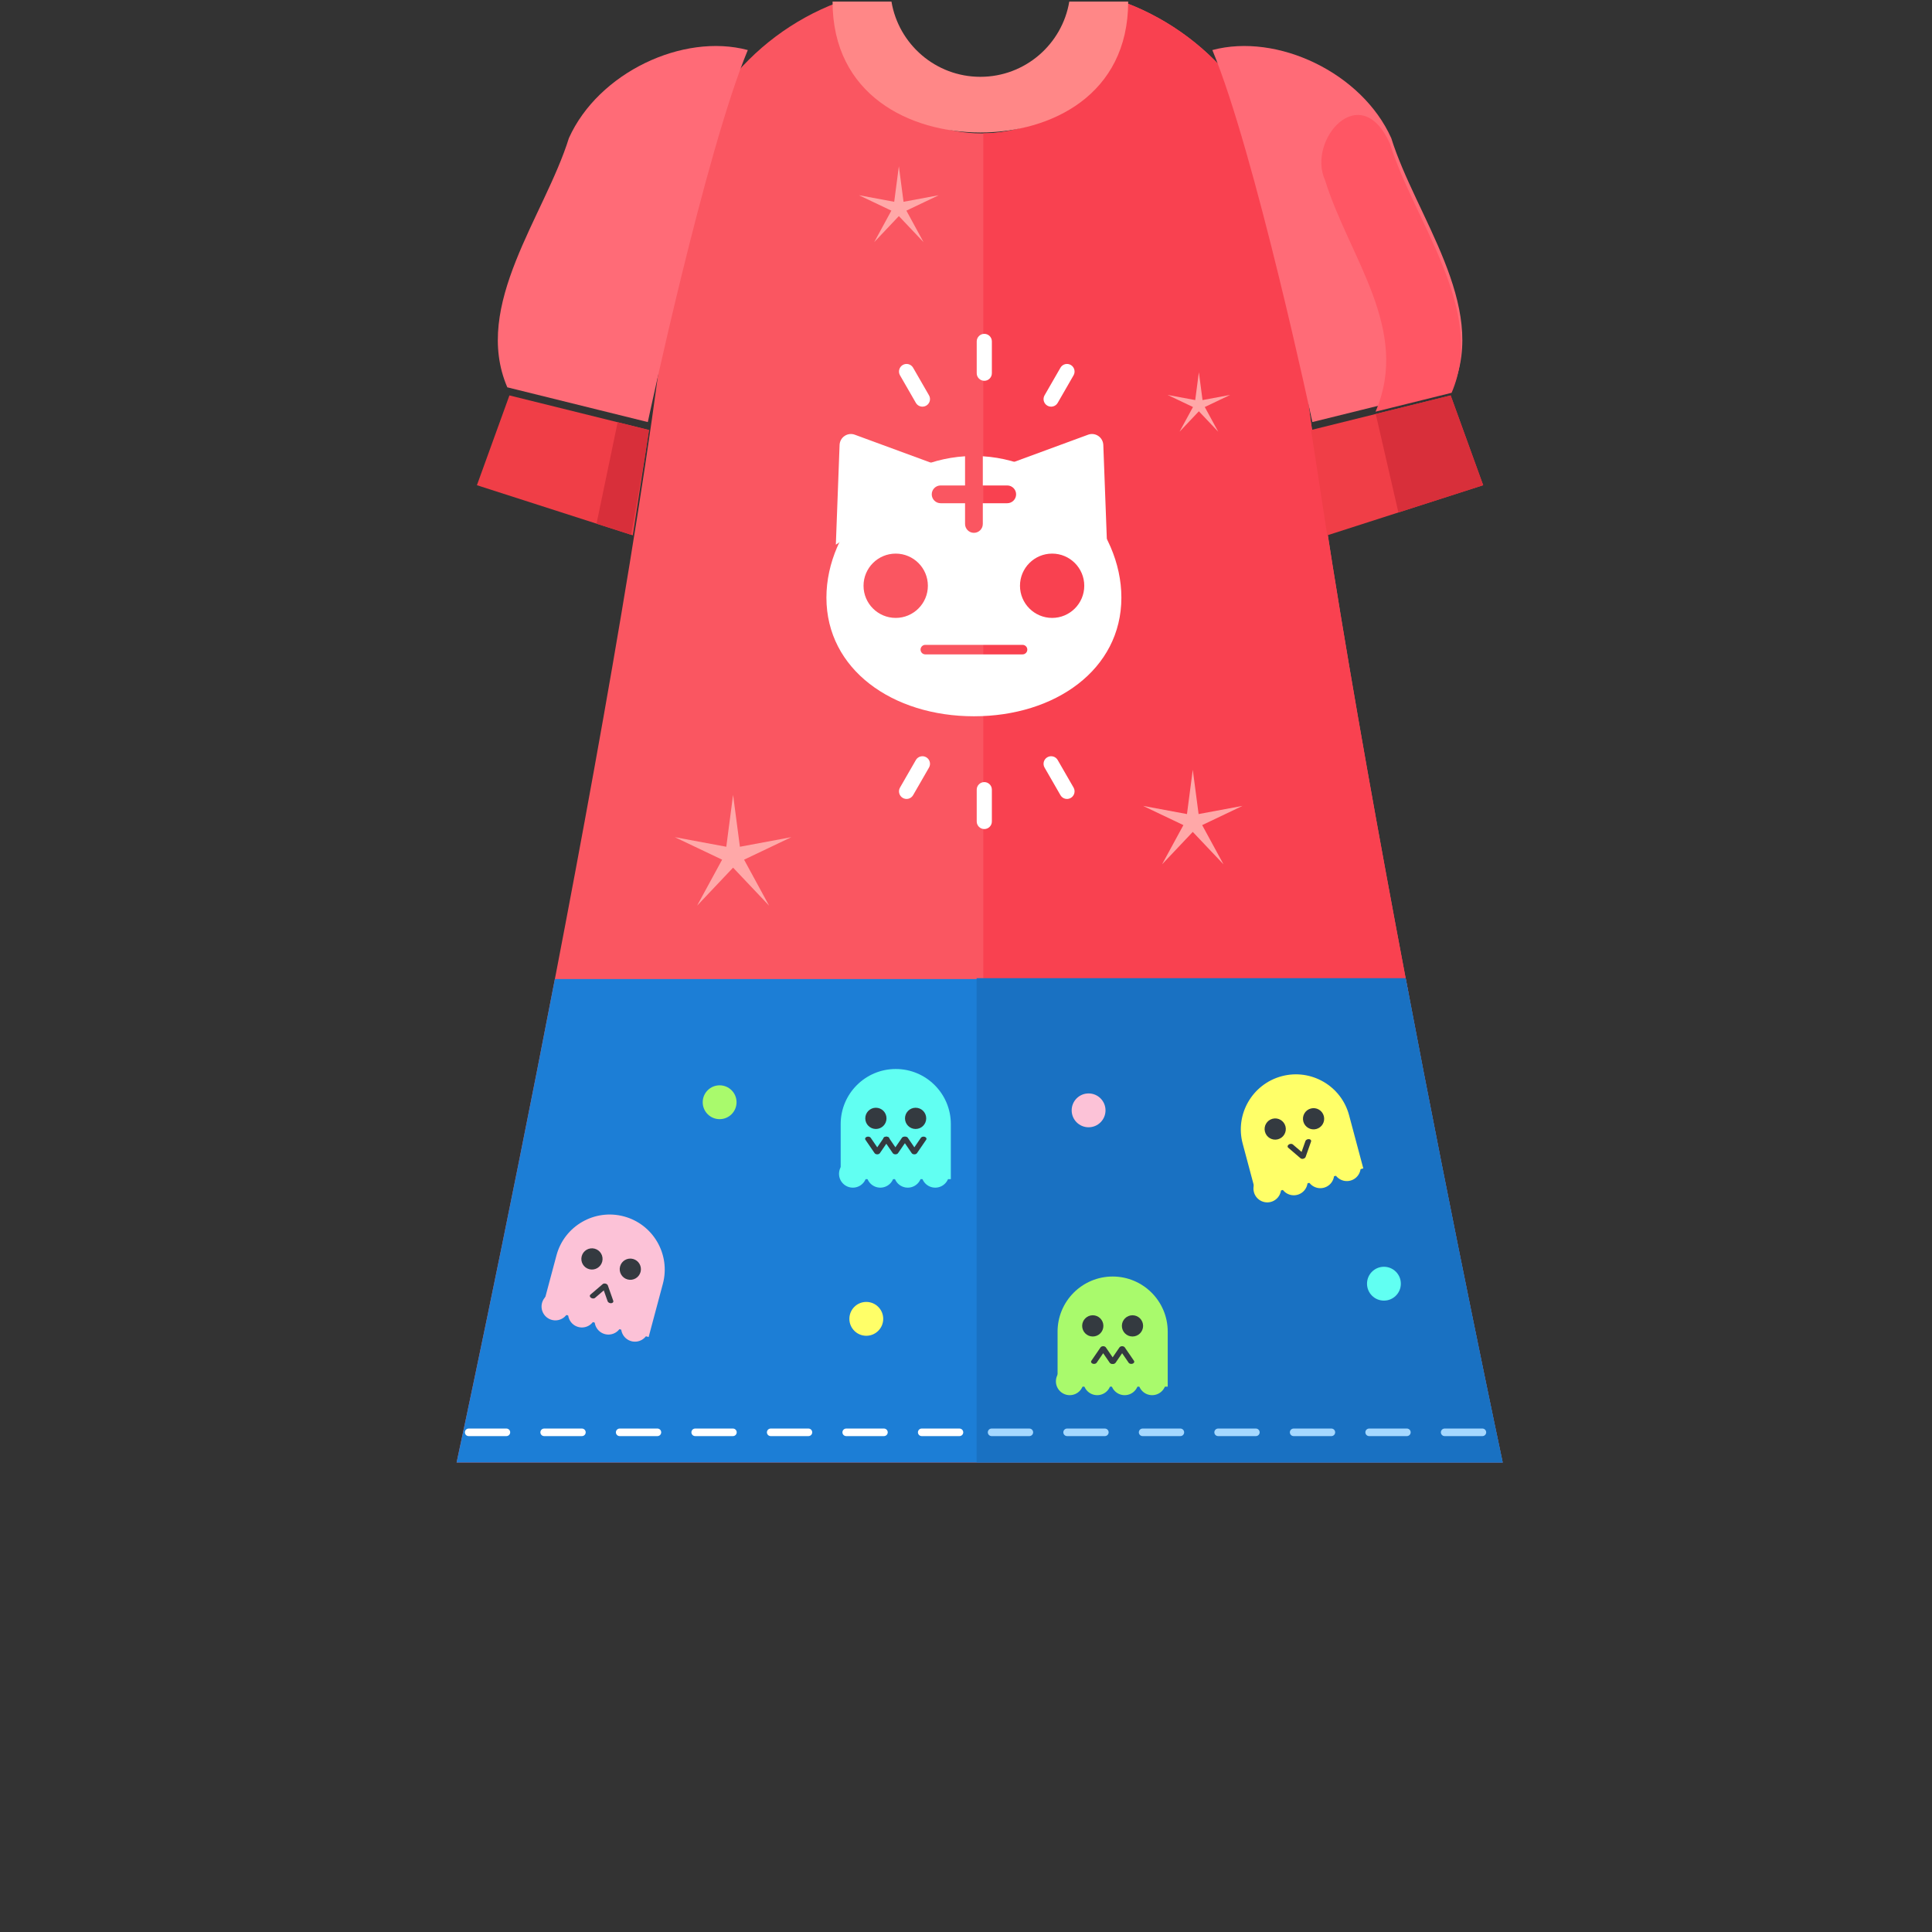 <?xml version="1.0" encoding="UTF-8" standalone="no"?>
<!DOCTYPE svg PUBLIC "-//W3C//DTD SVG 1.1//EN" "http://www.w3.org/Graphics/SVG/1.1/DTD/svg11.dtd">
<svg width="100%" height="100%" viewBox="0 0 256 256" version="1.1" xmlns="http://www.w3.org/2000/svg" xmlns:xlink="http://www.w3.org/1999/xlink" xml:space="preserve" xmlns:serif="http://www.serif.com/" style="fill-rule:evenodd;clip-rule:evenodd;stroke-linecap:round;stroke-linejoin:round;stroke-miterlimit:1.5;">
    <rect x="0" y="0" width="256" height="256" fill="#333333" stroke="none"/>
    <g id="Clothing---Dress" serif:id="Clothing - Dress" transform="matrix(0.887,0,0,0.887,-4052.22,-531.73)">
        <g transform="matrix(1.128,0,0,1.128,3218.78,-357.048)">
            <path d="M1307.44,848.309C1308.38,858.033 1316.58,865.646 1326.55,865.646C1336.5,865.646 1344.69,858.059 1345.64,848.361C1357.46,852.863 1366.16,863.889 1367.12,877.251C1370.51,924.309 1395.53,1041.66 1395.53,1041.66L1256.99,1041.66C1256.99,1041.66 1282.37,924.138 1285.93,877.097C1286.93,863.763 1295.64,852.785 1307.44,848.309Z" style="fill:rgb(250,86,97);"/>
            <clipPath id="_clip1">
                <path d="M1307.44,848.309C1308.38,858.033 1316.58,865.646 1326.55,865.646C1336.5,865.646 1344.69,858.059 1345.64,848.361C1357.46,852.863 1366.16,863.889 1367.12,877.251C1370.51,924.309 1395.53,1041.66 1395.53,1041.66L1256.99,1041.66C1256.99,1041.66 1282.37,924.138 1285.93,877.097C1286.93,863.763 1295.64,852.785 1307.44,848.309Z"/>
            </clipPath>
            <g clip-path="url(#_clip1)">
                <g transform="matrix(0.853,0,0,0.838,195.015,149.294)">
                    <rect x="1326.76" y="832.393" width="70.917" height="158.164" style="fill:rgb(249,65,80);"/>
                </g>
                <g transform="matrix(1,0,0,1.16,-0.065,-152.63)">
                    <path d="M1386.92,974.367L1400.97,1044.05L1247.65,1044.05L1267.99,974.367L1386.92,974.367Z" style="fill:rgb(28,126,214);"/>
                </g>
                <g transform="matrix(1.004,0,0,0.421,-6.208,627.081)">
                    <rect x="1326.76" y="832.393" width="70.917" height="158.164" style="fill:rgb(25,113,194);"/>
                </g>
            </g>
        </g>
        <g transform="matrix(1.128,0,0,1.128,4570.21,566.088)">
            <path d="M140.054,29.803L147.854,29.803C147.854,42.192 137.622,47.141 128.28,47.141C118.937,47.141 108.705,42.192 108.705,29.803L116.505,29.803C117.446,35.454 122.363,39.767 128.28,39.767C134.196,39.767 139.113,35.454 140.054,29.803Z" style="fill:rgb(255,135,135);"/>
        </g>
        <g transform="matrix(1.128,0,0,1.128,4570.21,571.788)">
            <path d="M60.51,214.23L128,214.23" style="fill:none;stroke:white;stroke-width:1px;stroke-dasharray:5,5,0,0;"/>
        </g>
        <g transform="matrix(1.128,0,0,1.128,4648.33,571.788)">
            <path d="M60.51,214.23L128,214.23" style="fill:none;stroke:rgb(165,216,255);stroke-width:1px;stroke-dasharray:5,5,0,0;"/>
        </g>
        <g id="Deco---Stars" serif:id="Deco - Stars">
            <g transform="matrix(0.65,0,0,0.65,3837.01,76.457)">
                <path d="M1293.78,987.308L1295.35,999.239L1307.17,997.037L1296.31,1002.21L1302.06,1012.78L1293.78,1004.04L1285.51,1012.78L1291.26,1002.21L1280.39,997.037L1292.22,999.239L1293.78,987.308Z" style="fill:rgb(255,168,168);"/>
            </g>
            <g transform="matrix(0.445,0,0,0.445,4127,184.953)">
                <path d="M1293.78,987.308L1295.35,999.239L1307.17,997.037L1296.31,1002.21L1302.06,1012.78L1293.78,1004.04L1285.51,1012.78L1291.26,1002.21L1280.39,997.037L1292.22,999.239L1293.78,987.308Z" style="fill:rgb(255,168,168);"/>
            </g>
            <g transform="matrix(0.555,0,0,0.555,4028.59,166.502)">
                <path d="M1293.78,987.308L1295.35,999.239L1307.17,997.037L1296.31,1002.21L1302.06,1012.78L1293.78,1004.04L1285.51,1012.78L1291.26,1002.21L1280.39,997.037L1292.22,999.239L1293.78,987.308Z" style="fill:rgb(255,168,168);"/>
            </g>
            <g transform="matrix(0.349,0,0,0.349,4296.02,310.501)">
                <path d="M1293.78,987.308L1295.35,999.239L1307.17,997.037L1296.31,1002.21L1302.06,1012.78L1293.78,1004.04L1285.51,1012.78L1291.26,1002.21L1280.39,997.037L1292.22,999.239L1293.78,987.308Z" style="fill:rgb(255,168,168);"/>
            </g>
        </g>
        <g id="Deco---ghosts" serif:id="Deco - ghosts" transform="matrix(1,0,0,1,3.959,-8.781)">
            <g transform="matrix(1.016,0.272,-0.219,0.819,-1170.06,-2545.56)">
                <g transform="matrix(0.788,0,0,0.978,5144.01,1049.71)">
                    <path d="M1314.5,1004.98C1314.5,999.503 1310.05,995.058 1304.58,995.058C1299.1,995.058 1294.65,999.503 1294.65,1004.98L1294.65,1014.9L1314.5,1014.9L1314.5,1004.98Z" style="fill:rgb(252,194,215);"/>
                </g>
                <g>
                    <g transform="matrix(0.637,0,0,0.79,5338.72,1240.48)">
                        <circle cx="1298.59" cy="1013.75" r="3.083" style="fill:rgb(252,194,215);"/>
                    </g>
                    <g transform="matrix(0.637,0,0,0.79,5342.62,1240.48)">
                        <circle cx="1298.59" cy="1013.75" r="3.083" style="fill:rgb(252,194,215);"/>
                    </g>
                    <g transform="matrix(0.637,0,0,0.79,5346.52,1240.48)">
                        <circle cx="1298.59" cy="1013.75" r="3.083" style="fill:rgb(252,194,215);"/>
                    </g>
                    <g transform="matrix(0.637,0,0,0.79,5350.42,1240.48)">
                        <circle cx="1298.59" cy="1013.75" r="3.083" style="fill:rgb(252,194,215);"/>
                    </g>
                </g>
                <g transform="matrix(0.788,0,0,0.713,5147.61,1316.01)">
                    <path d="M1298.3,1012.45L1299.95,1009.15L1301.6,1012.45" style="fill:none;stroke:rgb(52,58,64);stroke-width:1.07px;"/>
                </g>
                <g transform="matrix(1,0,0,1,0.411,-1.752)">
                    <g transform="matrix(0.788,0,0,0.978,5144.02,1049.71)">
                        <circle cx="1300.46" cy="1005.74" r="1.912" style="fill:rgb(52,58,64);"/>
                    </g>
                    <g transform="matrix(0.788,0,0,0.978,5149.66,1049.71)">
                        <circle cx="1300.46" cy="1005.74" r="1.912" style="fill:rgb(52,58,64);"/>
                    </g>
                </g>
            </g>
            <g transform="matrix(1.052,0,0,0.848,-1794.65,-947.455)">
                <g transform="matrix(0.788,0,0,0.978,5144.01,1049.71)">
                    <path d="M1314.5,1004.98C1314.5,999.503 1310.05,995.058 1304.58,995.058C1299.1,995.058 1294.65,999.503 1294.65,1004.98L1294.65,1014.9L1314.5,1014.9L1314.5,1004.98Z" style="fill:rgb(97,255,242);"/>
                </g>
                <g>
                    <g transform="matrix(0.637,0,0,0.79,5338.72,1240.48)">
                        <circle cx="1298.59" cy="1013.75" r="3.083" style="fill:rgb(97,255,242);"/>
                    </g>
                    <g transform="matrix(0.637,0,0,0.79,5342.62,1240.48)">
                        <circle cx="1298.59" cy="1013.75" r="3.083" style="fill:rgb(97,255,242);"/>
                    </g>
                    <g transform="matrix(0.637,0,0,0.79,5346.52,1240.48)">
                        <circle cx="1298.59" cy="1013.75" r="3.083" style="fill:rgb(97,255,242);"/>
                    </g>
                    <g transform="matrix(0.637,0,0,0.79,5350.42,1240.48)">
                        <circle cx="1298.59" cy="1013.75" r="3.083" style="fill:rgb(97,255,242);"/>
                    </g>
                </g>
                <g transform="matrix(1,0,0,-1,0.245,4074.41)">
                    <g transform="matrix(0.788,0,0,0.713,5144.78,1317.36)">
                        <path d="M1298.3,1012.45L1299.95,1009.15L1301.6,1012.45" style="fill:none;stroke:rgb(52,58,64);stroke-width:1.07px;"/>
                    </g>
                    <g transform="matrix(0.788,0,0,0.713,5147.36,1317.36)">
                        <path d="M1298.3,1012.45L1299.95,1009.15L1301.6,1012.45" style="fill:none;stroke:rgb(52,58,64);stroke-width:1.07px;"/>
                    </g>
                    <g transform="matrix(0.788,0,0,0.713,5150.05,1317.36)">
                        <path d="M1298.3,1012.45L1299.95,1009.15L1301.6,1012.45" style="fill:none;stroke:rgb(52,58,64);stroke-width:1.07px;"/>
                    </g>
                </g>
                <g transform="matrix(1,0,0,1,0.411,-1.752)">
                    <g transform="matrix(0.788,0,0,0.978,5144.02,1049.71)">
                        <circle cx="1300.46" cy="1005.74" r="1.912" style="fill:rgb(52,58,64);"/>
                    </g>
                    <g transform="matrix(0.788,0,0,0.978,5149.66,1049.71)">
                        <circle cx="1300.46" cy="1005.74" r="1.912" style="fill:rgb(52,58,64);"/>
                    </g>
                </g>
            </g>
            <g transform="matrix(1.016,-0.272,0.219,0.819,-1957.82,791.076)">
                <g transform="matrix(0.788,0,0,0.978,5144.01,1049.71)">
                    <path d="M1314.5,1004.98C1314.5,999.503 1310.05,995.058 1304.58,995.058C1299.1,995.058 1294.65,999.503 1294.65,1004.98L1294.65,1014.9L1314.5,1014.9L1314.5,1004.98Z" style="fill:rgb(255,255,104);"/>
                </g>
                <g>
                    <g transform="matrix(0.637,0,0,0.79,5338.72,1240.48)">
                        <circle cx="1298.59" cy="1013.75" r="3.083" style="fill:rgb(255,255,104);"/>
                    </g>
                    <g transform="matrix(0.637,0,0,0.79,5342.62,1240.48)">
                        <circle cx="1298.59" cy="1013.75" r="3.083" style="fill:rgb(255,255,104);"/>
                    </g>
                    <g transform="matrix(0.637,0,0,0.79,5346.52,1240.48)">
                        <circle cx="1298.59" cy="1013.75" r="3.083" style="fill:rgb(255,255,104);"/>
                    </g>
                    <g transform="matrix(0.637,0,0,0.79,5350.42,1240.48)">
                        <circle cx="1298.59" cy="1013.75" r="3.083" style="fill:rgb(255,255,104);"/>
                    </g>
                </g>
                <g transform="matrix(0.788,0,0,-0.713,5147.61,2757.05)">
                    <path d="M1298.3,1012.45L1299.95,1009.15L1301.6,1012.45" style="fill:none;stroke:rgb(52,58,64);stroke-width:1.07px;"/>
                </g>
                <g transform="matrix(1,0,0,1,0.411,-1.752)">
                    <g transform="matrix(0.788,0,0,0.978,5144.02,1049.71)">
                        <circle cx="1300.46" cy="1005.74" r="1.912" style="fill:rgb(52,58,64);"/>
                    </g>
                    <g transform="matrix(0.788,0,0,0.978,5149.66,1049.71)">
                        <circle cx="1300.46" cy="1005.74" r="1.912" style="fill:rgb(52,58,64);"/>
                    </g>
                </g>
            </g>
            <g transform="matrix(1.052,0,0,0.848,-1762.25,-916.454)">
                <g transform="matrix(0.788,0,0,0.978,5144.01,1049.71)">
                    <path d="M1314.5,1004.98C1314.5,999.503 1310.05,995.058 1304.58,995.058C1299.1,995.058 1294.65,999.503 1294.65,1004.98L1294.65,1014.9L1314.5,1014.9L1314.5,1004.98Z" style="fill:rgb(169,250,108);"/>
                </g>
                <g>
                    <g transform="matrix(0.637,0,0,0.79,5338.72,1240.48)">
                        <circle cx="1298.59" cy="1013.75" r="3.083" style="fill:rgb(169,250,108);"/>
                    </g>
                    <g transform="matrix(0.637,0,0,0.79,5342.62,1240.48)">
                        <circle cx="1298.59" cy="1013.75" r="3.083" style="fill:rgb(169,250,108);"/>
                    </g>
                    <g transform="matrix(0.637,0,0,0.79,5346.52,1240.48)">
                        <circle cx="1298.59" cy="1013.75" r="3.083" style="fill:rgb(169,250,108);"/>
                    </g>
                    <g transform="matrix(0.637,0,0,0.79,5350.42,1240.48)">
                        <circle cx="1298.59" cy="1013.75" r="3.083" style="fill:rgb(169,250,108);"/>
                    </g>
                </g>
                <g transform="matrix(1,0,0,-1,-1.049,4074.41)">
                    <g transform="matrix(0.788,0,0,-0.713,5147.36,2758.4)">
                        <path d="M1298.3,1012.45L1299.95,1009.15L1301.6,1012.45" style="fill:none;stroke:rgb(52,58,64);stroke-width:1.07px;"/>
                    </g>
                    <g transform="matrix(0.788,0,0,-0.713,5150.05,2758.4)">
                        <path d="M1298.3,1012.45L1299.95,1009.15L1301.6,1012.45" style="fill:none;stroke:rgb(52,58,64);stroke-width:1.07px;"/>
                    </g>
                </g>
                <g transform="matrix(1,0,0,1,0.411,-1.752)">
                    <g transform="matrix(0.788,0,0,0.978,5144.02,1049.71)">
                        <circle cx="1300.46" cy="1005.74" r="1.912" style="fill:rgb(52,58,64);"/>
                    </g>
                    <g transform="matrix(0.788,0,0,0.978,5149.66,1049.71)">
                        <circle cx="1300.46" cy="1005.74" r="1.912" style="fill:rgb(52,58,64);"/>
                    </g>
                </g>
            </g>
        </g>
        <g id="Deco-Points" serif:id="Deco Points" transform="matrix(1.432,0,0,1.154,-4142.43,-1573.13)">
            <g transform="matrix(0.788,0,0,0.978,5160.3,1078.34)">
                <circle cx="1285.65" cy="996.988" r="2.24" style="fill:rgb(255,255,104);"/>
            </g>
            <g transform="matrix(0.788,0,0,0.978,5145,1050.3)">
                <circle cx="1285.65" cy="996.988" r="2.24" style="fill:rgb(169,250,108);"/>
            </g>
            <g transform="matrix(0.788,0,0,0.978,5183.49,1051.35)">
                <circle cx="1285.65" cy="996.988" r="2.24" style="fill:rgb(252,194,215);"/>
            </g>
            <g transform="matrix(0.788,0,0,0.978,5214.3,1073.79)">
                <circle cx="1285.65" cy="996.988" r="2.24" style="fill:rgb(97,255,242);"/>
            </g>
        </g>
        <g id="Cat" transform="matrix(0.842,0,0,0.679,-497.087,-639.082)">
            <g transform="matrix(1,0,0,1,-0.075,0)">
                <g transform="matrix(-0.661,-0.55,-0.305,0.565,7347.97,2142.98)">
                    <path d="M1310.54,884.586C1311.02,883.634 1311.78,883.071 1312.59,883.071C1313.4,883.071 1314.16,883.634 1314.63,884.586C1318.76,892.844 1327.7,910.714 1327.7,910.714L1297.48,910.714C1297.48,910.714 1306.41,892.844 1310.54,884.586Z" style="fill:white;"/>
                </g>
                <g transform="matrix(0.661,-0.55,0.305,0.565,5029.05,2142.98)">
                    <path d="M1310.54,884.586C1311.02,883.634 1311.78,883.071 1312.59,883.071C1313.4,883.071 1314.16,883.634 1314.63,884.586C1318.76,892.844 1327.7,910.714 1327.7,910.714L1297.48,910.714C1297.48,910.714 1306.41,892.844 1310.54,884.586Z" style="fill:white;"/>
                </g>
            </g>
            <g transform="matrix(1.057,0,0,1.311,4787.4,743.218)">
                <path d="M1327.39,901.028C1340.36,901.839 1350.65,913.136 1350.65,924.748C1350.65,936.802 1339.56,944.661 1325.9,944.661C1312.23,944.661 1301.14,936.802 1301.14,924.748C1301.14,913.136 1311.44,901.839 1324.41,901.028L1324.41,905.926L1320.31,905.926C1319.49,905.926 1318.82,906.594 1318.82,907.417C1318.82,908.24 1319.49,908.908 1320.31,908.908L1324.41,908.908L1324.41,912.387C1324.41,913.209 1325.08,913.877 1325.9,913.877C1326.72,913.877 1327.39,913.209 1327.39,912.387L1327.39,908.908L1331.49,908.908C1332.31,908.908 1332.98,908.24 1332.98,907.417C1332.98,906.594 1332.31,905.926 1331.49,905.926L1327.39,905.926L1327.39,901.028ZM1334.06,934.275C1334.5,934.275 1334.86,933.917 1334.86,933.475C1334.86,933.034 1334.5,932.676 1334.06,932.676L1317.74,932.676C1317.3,932.676 1316.94,933.034 1316.94,933.475C1316.94,933.917 1317.3,934.275 1317.74,934.275L1334.06,934.275ZM1312.77,917.363C1315.75,917.363 1318.17,919.781 1318.17,922.759C1318.17,925.737 1315.75,928.155 1312.77,928.155C1309.79,928.155 1307.37,925.737 1307.37,922.759C1307.37,919.781 1309.79,917.363 1312.77,917.363ZM1339.03,917.363C1342,917.363 1344.42,919.781 1344.42,922.759C1344.42,925.737 1342,928.155 1339.03,928.155C1336.05,928.155 1333.63,925.737 1333.63,922.759C1333.63,919.781 1336.05,917.363 1339.03,917.363Z" style="fill:white;"/>
            </g>
        </g>
        <g transform="matrix(1.432,0,0,1.154,-4145.7,-1564.35)">
            <g transform="matrix(0.718,0,0,0.577,5236.8,1408.39)">
                <path d="M1325.87,885.38C1325.87,884.444 1325.38,883.685 1324.77,883.685C1324.17,883.685 1323.67,884.444 1323.67,885.38L1323.67,892.527C1323.67,893.462 1324.17,894.221 1324.77,894.221C1325.38,894.221 1325.87,893.462 1325.87,892.527L1325.87,885.38Z" style="fill:white;"/>
            </g>
            <g transform="matrix(0.622,-0.446,0.232,0.5,5150.46,2071.31)">
                <path d="M1325.87,885.38C1325.87,884.444 1325.38,883.685 1324.77,883.685C1324.17,883.685 1323.67,884.444 1323.67,885.38L1323.67,892.527C1323.67,893.462 1324.17,894.221 1324.77,894.221C1325.38,894.221 1325.87,893.462 1325.87,892.527L1325.87,885.38Z" style="fill:white;"/>
            </g>
            <g transform="matrix(-0.622,-0.446,-0.232,0.5,7226.03,2071.31)">
                <path d="M1325.87,885.38C1325.87,884.444 1325.38,883.685 1324.77,883.685C1324.17,883.685 1323.67,884.444 1323.67,885.38L1323.67,892.527C1323.67,893.462 1324.17,894.221 1324.77,894.221C1325.38,894.221 1325.87,893.462 1325.87,892.527L1325.87,885.38Z" style="fill:white;"/>
            </g>
        </g>
        <g transform="matrix(1.432,0,0,-1.154,-4145.7,2937.01)">
            <g transform="matrix(0.718,0,0,0.577,5236.8,1408.39)">
                <path d="M1325.87,885.38C1325.87,884.444 1325.38,883.685 1324.77,883.685C1324.17,883.685 1323.67,884.444 1323.67,885.38L1323.67,892.527C1323.67,893.462 1324.17,894.221 1324.77,894.221C1325.38,894.221 1325.87,893.462 1325.87,892.527L1325.87,885.38Z" style="fill:white;"/>
            </g>
            <g transform="matrix(0.622,-0.446,0.232,0.5,5150.46,2071.31)">
                <path d="M1325.87,885.38C1325.87,884.444 1325.38,883.685 1324.77,883.685C1324.17,883.685 1323.67,884.444 1323.67,885.38L1323.67,892.527C1323.67,893.462 1324.17,894.221 1324.77,894.221C1325.38,894.221 1325.87,893.462 1325.87,892.527L1325.87,885.38Z" style="fill:white;"/>
            </g>
            <g transform="matrix(-0.622,-0.446,-0.232,0.5,7226.03,2071.31)">
                <path d="M1325.87,885.38C1325.87,884.444 1325.38,883.685 1324.77,883.685C1324.17,883.685 1323.67,884.444 1323.67,885.38L1323.67,892.527C1323.67,893.462 1324.17,894.221 1324.77,894.221C1325.38,894.221 1325.87,893.462 1325.87,892.527L1325.87,885.38Z" style="fill:white;"/>
            </g>
        </g>
        <g transform="matrix(1,0,0,1,0,-3.757)">
            <g transform="matrix(0.116,-0.434,0.723,0.194,3864.53,1063.52)">
                <path d="M1312.6,868.277L1280.96,866.637L1278.3,899.278L1313.52,896.972L1312.6,868.277Z" style="fill:rgb(240,62,71);"/>
                <clipPath id="_clip2">
                    <path d="M1312.6,868.277L1280.96,866.637L1278.3,899.278L1313.52,896.972L1312.6,868.277Z"/>
                </clipPath>
                <g clip-path="url(#_clip2)">
                    <g transform="matrix(0.649,1.456,-2.423,0.39,2671.96,-1323.98)">
                        <path d="M1275.58,919.654L1279.53,900.739L1283.56,902.538L1280.51,919.654L1275.58,919.654Z" style="fill:rgb(216,47,58);"/>
                    </g>
                </g>
            </g>
            <g transform="matrix(0.32,-1.196,1.058,0.283,3315.9,1930.44)">
                <path d="M1314.5,891.896C1314.5,882.737 1307.2,872.994 1298.66,871.427C1288.83,870.978 1276.16,864.556 1267.69,872.098L1268.02,891.836C1268.02,891.836 1301.28,889.892 1314.5,891.896Z" style="fill:rgb(255,107,119);"/>
            </g>
            <g transform="matrix(-0.116,-0.434,-0.723,0.194,5565.19,1063.52)">
                <path d="M1312.6,868.277L1280.96,866.637L1278.3,899.278L1313.52,896.972L1312.6,868.277Z" style="fill:rgb(240,62,71);"/>
                <clipPath id="_clip3">
                    <path d="M1312.6,868.277L1280.96,866.637L1278.3,899.278L1313.52,896.972L1312.6,868.277Z"/>
                </clipPath>
                <g clip-path="url(#_clip3)">
                    <g transform="matrix(-0.649,-1.456,-2.423,0.39,4394.27,2539.45)">
                        <path d="M1383.31,921.44L1378.6,901.03L1389.63,896.94L1394.5,913.441L1383.31,921.44Z" style="fill:rgb(216,47,58);"/>
                    </g>
                </g>
            </g>
            <g transform="matrix(-0.32,-1.196,-1.058,0.283,6113.83,1930.44)">
                <path d="M1314.5,891.896C1314.5,882.737 1307.2,872.994 1298.66,871.427C1288.83,870.978 1276.16,864.556 1267.69,872.098L1268.02,891.836C1268.02,891.836 1301.28,889.892 1314.5,891.896Z" style="fill:rgb(255,107,119);"/>
            </g>
            <g transform="matrix(1.128,0,0,1.128,3218.77,-353.34)">
                <path d="M1372,871.859C1369.61,866.548 1376.7,858.376 1380.6,867.031C1383.81,877.347 1393.44,889.162 1388.77,900.042L1378.7,902.538C1383.37,891.658 1375.22,882.175 1372,871.859Z" style="fill:rgb(255,86,100);"/>
            </g>
        </g>
    </g>
</svg>
